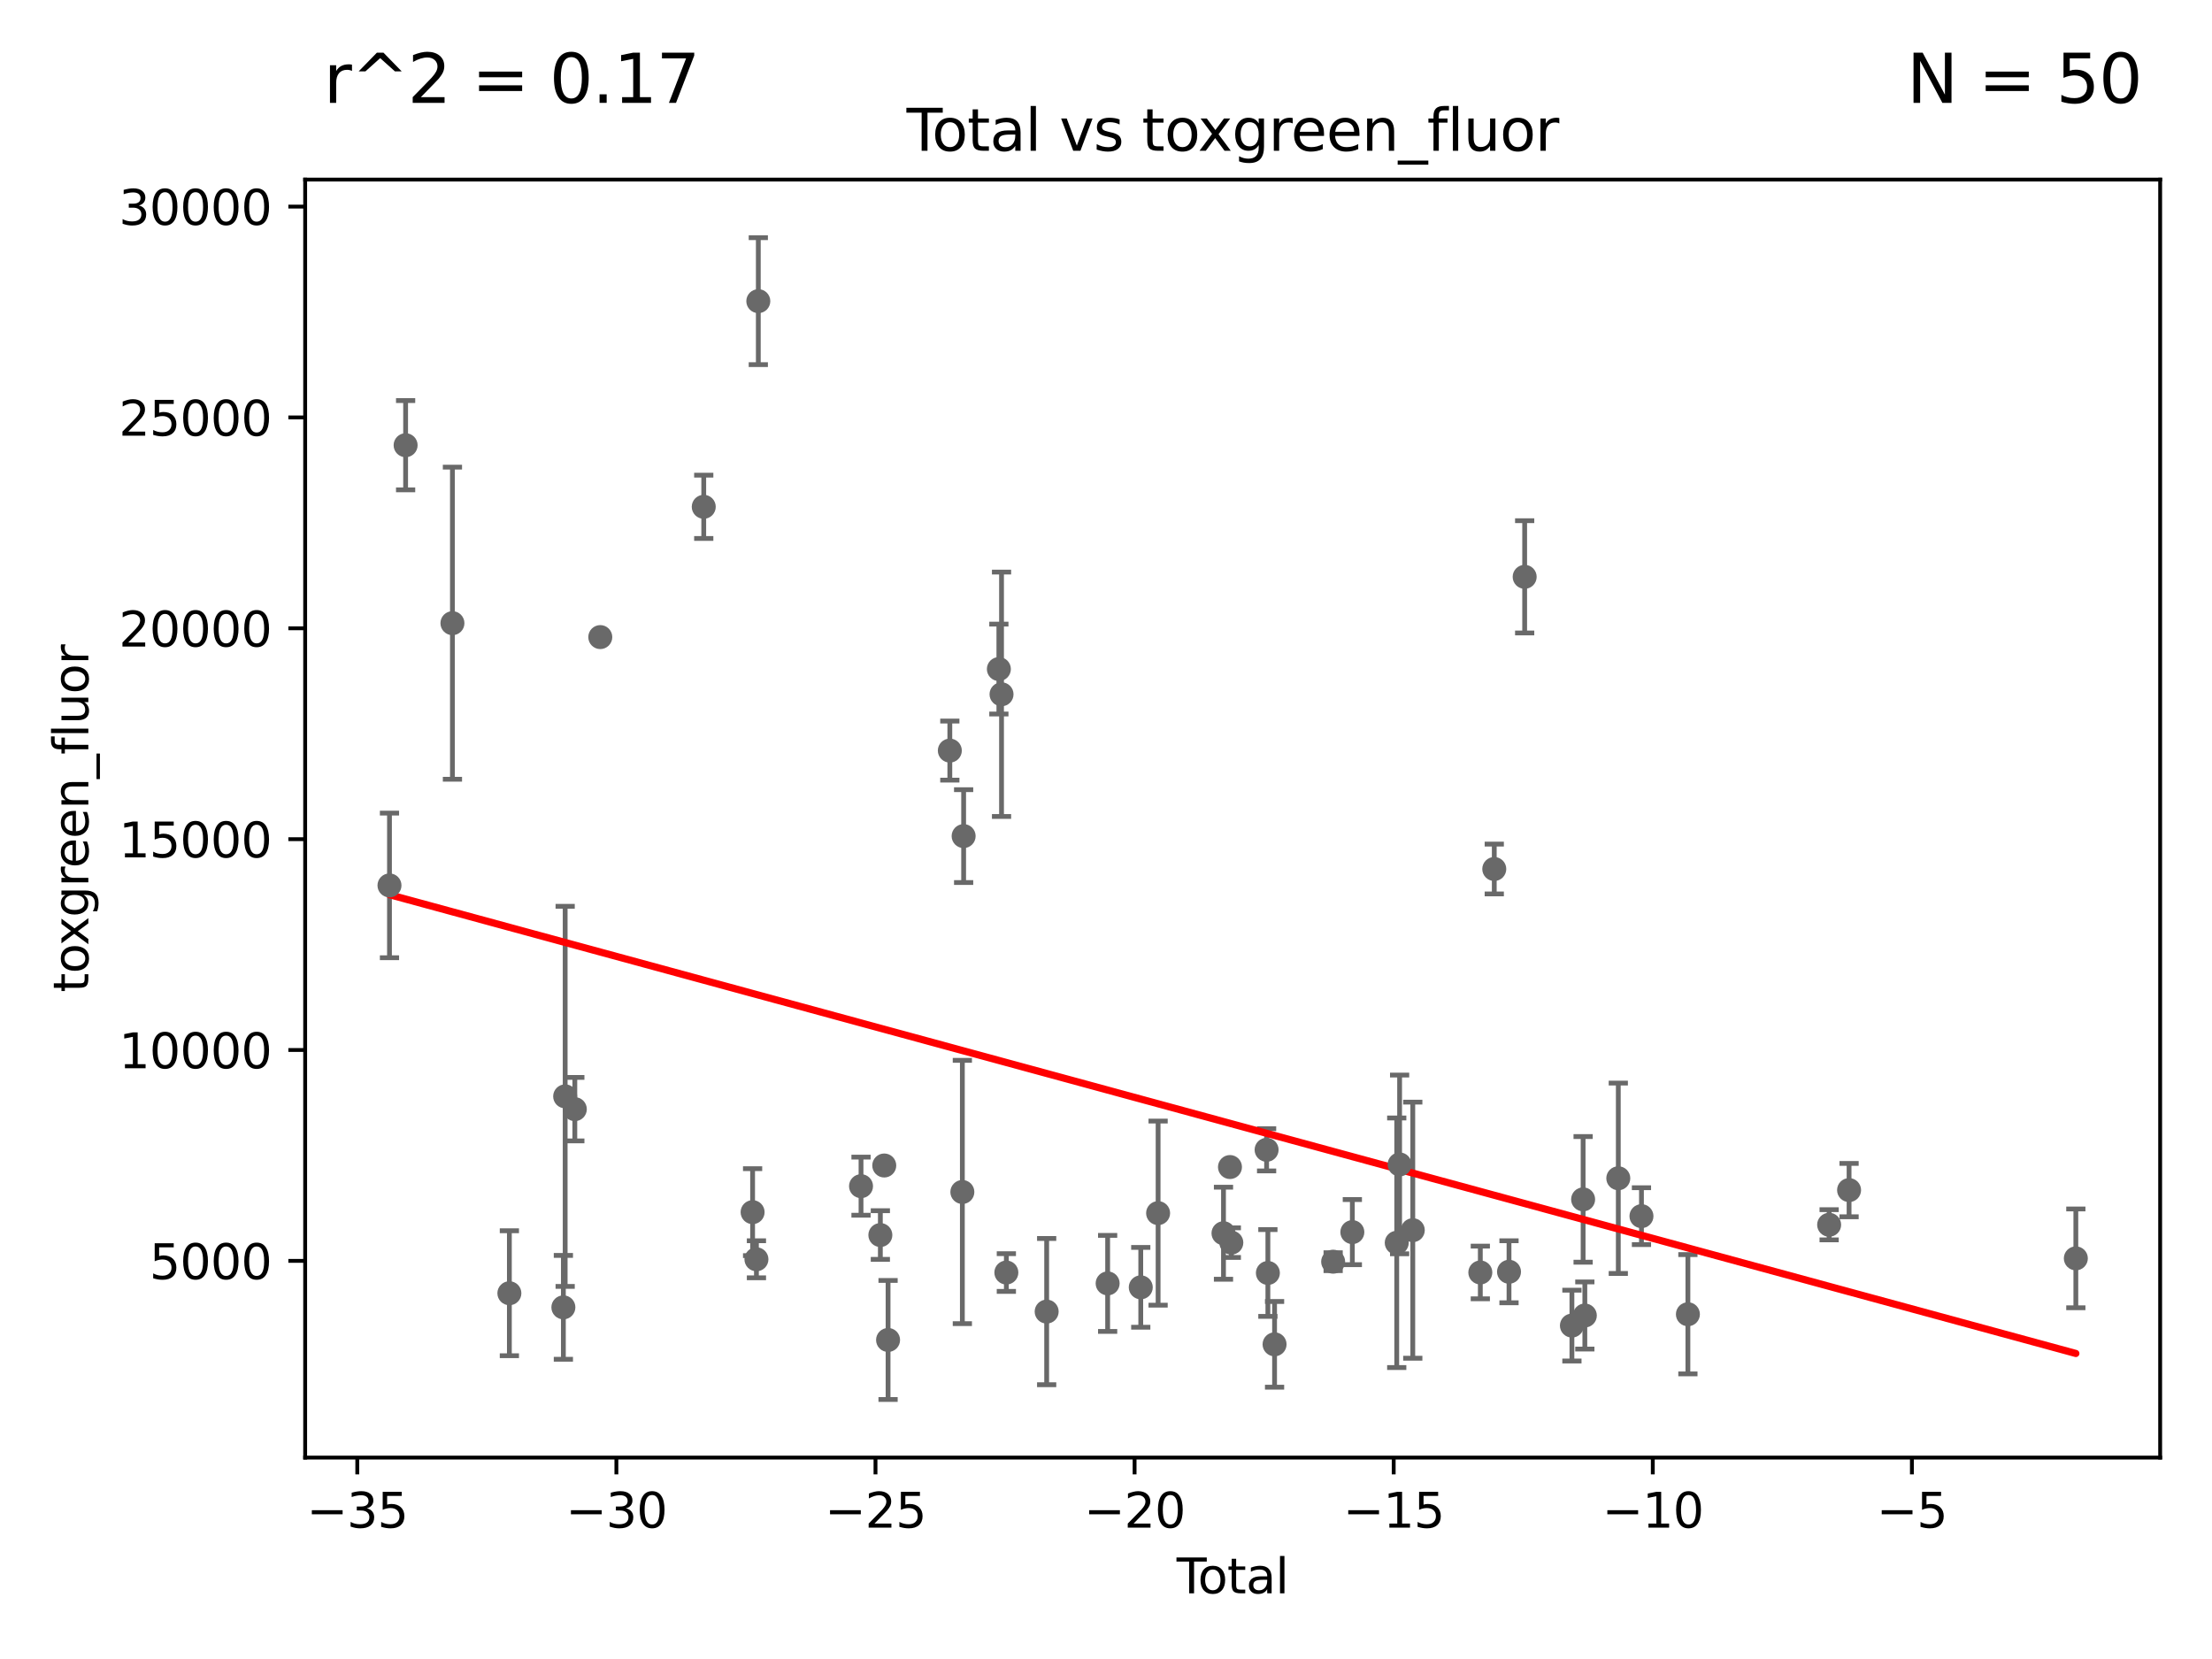 <?xml version="1.0" encoding="utf-8" standalone="no"?>
<!DOCTYPE svg PUBLIC "-//W3C//DTD SVG 1.1//EN"
  "http://www.w3.org/Graphics/SVG/1.1/DTD/svg11.dtd">
<svg xmlns:xlink="http://www.w3.org/1999/xlink" width="460.8pt" height="345.6pt" viewBox="0 0 460.8 345.6" xmlns="http://www.w3.org/2000/svg" version="1.1">
 <defs>
  <style type="text/css">*{stroke-linejoin: round; stroke-linecap: butt}</style>
 </defs>
 <g id="figure_1">
  <g id="patch_1">
   <path d="M 0 345.6 
L 460.8 345.6 
L 460.8 0 
L 0 0 
z
" style="fill: #ffffff"/>
  </g>
  <g id="axes_1">
   <g id="patch_2">
    <path d="M 63.571 303.64 
L 450 303.64 
L 450 37.411 
L 63.571 37.411 
z
" style="fill: #ffffff"/>
   </g>
   <g id="PathCollection_1">
    <defs>
     <path id="m30fbc04d9c" d="M 0 1.118 
C 0.297 1.118 0.581 1 0.791 0.791 
C 1 0.581 1.118 0.297 1.118 0 
C 1.118 -0.297 1 -0.581 0.791 -0.791 
C 0.581 -1 0.297 -1.118 0 -1.118 
C -0.297 -1.118 -0.581 -1 -0.791 -0.791 
C -1 -0.581 -1.118 -0.297 -1.118 0 
C -1.118 0.297 -1 0.581 -0.791 0.791 
C -0.581 1 -0.297 1.118 0 1.118 
z
" style="stroke: #696969"/>
    </defs>
    <g clip-path="url(#p5c0a49ea54)">
     <use xlink:href="#m30fbc04d9c" x="327.459" y="276.143" style="fill: #696969; stroke: #696969"/>
     <use xlink:href="#m30fbc04d9c" x="230.742" y="267.355" style="fill: #696969; stroke: #696969"/>
     <use xlink:href="#m30fbc04d9c" x="317.616" y="120.165" style="fill: #696969; stroke: #696969"/>
     <use xlink:href="#m30fbc04d9c" x="290.966" y="258.89" style="fill: #696969; stroke: #696969"/>
     <use xlink:href="#m30fbc04d9c" x="156.781" y="252.514" style="fill: #696969; stroke: #696969"/>
     <use xlink:href="#m30fbc04d9c" x="157.579" y="262.332" style="fill: #696969; stroke: #696969"/>
     <use xlink:href="#m30fbc04d9c" x="157.97" y="62.736" style="fill: #696969; stroke: #696969"/>
     <use xlink:href="#m30fbc04d9c" x="218.039" y="273.229" style="fill: #696969; stroke: #696969"/>
     <use xlink:href="#m30fbc04d9c" x="179.367" y="247.101" style="fill: #696969; stroke: #696969"/>
     <use xlink:href="#m30fbc04d9c" x="183.394" y="257.282" style="fill: #696969; stroke: #696969"/>
     <use xlink:href="#m30fbc04d9c" x="184.206" y="242.794" style="fill: #696969; stroke: #696969"/>
     <use xlink:href="#m30fbc04d9c" x="146.603" y="105.576" style="fill: #696969; stroke: #696969"/>
     <use xlink:href="#m30fbc04d9c" x="314.354" y="264.932" style="fill: #696969; stroke: #696969"/>
     <use xlink:href="#m30fbc04d9c" x="311.284" y="181.028" style="fill: #696969; stroke: #696969"/>
     <use xlink:href="#m30fbc04d9c" x="308.378" y="265.077" style="fill: #696969; stroke: #696969"/>
     <use xlink:href="#m30fbc04d9c" x="291.565" y="242.573" style="fill: #696969; stroke: #696969"/>
     <use xlink:href="#m30fbc04d9c" x="209.642" y="265.092" style="fill: #696969; stroke: #696969"/>
     <use xlink:href="#m30fbc04d9c" x="208.637" y="144.633" style="fill: #696969; stroke: #696969"/>
     <use xlink:href="#m30fbc04d9c" x="294.308" y="256.269" style="fill: #696969; stroke: #696969"/>
     <use xlink:href="#m30fbc04d9c" x="197.866" y="156.362" style="fill: #696969; stroke: #696969"/>
     <use xlink:href="#m30fbc04d9c" x="385.196" y="247.918" style="fill: #696969; stroke: #696969"/>
     <use xlink:href="#m30fbc04d9c" x="200.476" y="248.313" style="fill: #696969; stroke: #696969"/>
     <use xlink:href="#m30fbc04d9c" x="381.043" y="255.141" style="fill: #696969; stroke: #696969"/>
     <use xlink:href="#m30fbc04d9c" x="185.001" y="279.141" style="fill: #696969; stroke: #696969"/>
     <use xlink:href="#m30fbc04d9c" x="200.742" y="174.173" style="fill: #696969; stroke: #696969"/>
     <use xlink:href="#m30fbc04d9c" x="351.621" y="273.781" style="fill: #696969; stroke: #696969"/>
     <use xlink:href="#m30fbc04d9c" x="256.225" y="243.116" style="fill: #696969; stroke: #696969"/>
     <use xlink:href="#m30fbc04d9c" x="265.516" y="280.048" style="fill: #696969; stroke: #696969"/>
     <use xlink:href="#m30fbc04d9c" x="329.793" y="249.85" style="fill: #696969; stroke: #696969"/>
     <use xlink:href="#m30fbc04d9c" x="264.124" y="265.183" style="fill: #696969; stroke: #696969"/>
     <use xlink:href="#m30fbc04d9c" x="263.856" y="239.525" style="fill: #696969; stroke: #696969"/>
     <use xlink:href="#m30fbc04d9c" x="432.435" y="262.14" style="fill: #696969; stroke: #696969"/>
     <use xlink:href="#m30fbc04d9c" x="330.15" y="274.045" style="fill: #696969; stroke: #696969"/>
     <use xlink:href="#m30fbc04d9c" x="337.121" y="245.455" style="fill: #696969; stroke: #696969"/>
     <use xlink:href="#m30fbc04d9c" x="256.508" y="258.864" style="fill: #696969; stroke: #696969"/>
     <use xlink:href="#m30fbc04d9c" x="81.136" y="184.448" style="fill: #696969; stroke: #696969"/>
     <use xlink:href="#m30fbc04d9c" x="84.497" y="92.748" style="fill: #696969; stroke: #696969"/>
     <use xlink:href="#m30fbc04d9c" x="237.642" y="268.174" style="fill: #696969; stroke: #696969"/>
     <use xlink:href="#m30fbc04d9c" x="208.083" y="139.378" style="fill: #696969; stroke: #696969"/>
     <use xlink:href="#m30fbc04d9c" x="254.876" y="256.903" style="fill: #696969; stroke: #696969"/>
     <use xlink:href="#m30fbc04d9c" x="106.113" y="269.404" style="fill: #696969; stroke: #696969"/>
     <use xlink:href="#m30fbc04d9c" x="277.72" y="262.832" style="fill: #696969; stroke: #696969"/>
     <use xlink:href="#m30fbc04d9c" x="117.362" y="272.344" style="fill: #696969; stroke: #696969"/>
     <use xlink:href="#m30fbc04d9c" x="117.734" y="228.391" style="fill: #696969; stroke: #696969"/>
     <use xlink:href="#m30fbc04d9c" x="119.746" y="231.057" style="fill: #696969; stroke: #696969"/>
     <use xlink:href="#m30fbc04d9c" x="125.05" y="132.718" style="fill: #696969; stroke: #696969"/>
     <use xlink:href="#m30fbc04d9c" x="241.255" y="252.716" style="fill: #696969; stroke: #696969"/>
     <use xlink:href="#m30fbc04d9c" x="281.718" y="256.672" style="fill: #696969; stroke: #696969"/>
     <use xlink:href="#m30fbc04d9c" x="341.946" y="253.346" style="fill: #696969; stroke: #696969"/>
     <use xlink:href="#m30fbc04d9c" x="94.25" y="129.82" style="fill: #696969; stroke: #696969"/>
    </g>
   </g>
   <g id="matplotlib.axis_1">
    <g id="xtick_1">
     <g id="line2d_1">
      <defs>
       <path id="m8e94e02362" d="M 0 0 
L 0 3.5 
" style="stroke: #000000; stroke-width: 0.8"/>
      </defs>
      <g>
       <use xlink:href="#m8e94e02362" x="74.428" y="303.64" style="stroke: #000000; stroke-width: 0.8"/>
      </g>
     </g>
     <g id="text_1">
      <!-- −35 -->
      <g transform="translate(63.876 318.238)scale(0.1 -0.1)">
       <defs>
        <path id="DejaVuSans-2212" d="M 678 2272 
L 4684 2272 
L 4684 1741 
L 678 1741 
L 678 2272 
z
" transform="scale(0.016)"/>
        <path id="DejaVuSans-33" d="M 2597 2516 
Q 3050 2419 3304 2112 
Q 3559 1806 3559 1356 
Q 3559 666 3084 287 
Q 2609 -91 1734 -91 
Q 1441 -91 1130 -33 
Q 819 25 488 141 
L 488 750 
Q 750 597 1062 519 
Q 1375 441 1716 441 
Q 2309 441 2620 675 
Q 2931 909 2931 1356 
Q 2931 1769 2642 2001 
Q 2353 2234 1838 2234 
L 1294 2234 
L 1294 2753 
L 1863 2753 
Q 2328 2753 2575 2939 
Q 2822 3125 2822 3475 
Q 2822 3834 2567 4026 
Q 2313 4219 1838 4219 
Q 1578 4219 1281 4162 
Q 984 4106 628 3988 
L 628 4550 
Q 988 4650 1302 4700 
Q 1616 4750 1894 4750 
Q 2613 4750 3031 4423 
Q 3450 4097 3450 3541 
Q 3450 3153 3228 2886 
Q 3006 2619 2597 2516 
z
" transform="scale(0.016)"/>
        <path id="DejaVuSans-35" d="M 691 4666 
L 3169 4666 
L 3169 4134 
L 1269 4134 
L 1269 2991 
Q 1406 3038 1543 3061 
Q 1681 3084 1819 3084 
Q 2600 3084 3056 2656 
Q 3513 2228 3513 1497 
Q 3513 744 3044 326 
Q 2575 -91 1722 -91 
Q 1428 -91 1123 -41 
Q 819 9 494 109 
L 494 744 
Q 775 591 1075 516 
Q 1375 441 1709 441 
Q 2250 441 2565 725 
Q 2881 1009 2881 1497 
Q 2881 1984 2565 2268 
Q 2250 2553 1709 2553 
Q 1456 2553 1204 2497 
Q 953 2441 691 2322 
L 691 4666 
z
" transform="scale(0.016)"/>
       </defs>
       <use xlink:href="#DejaVuSans-2212"/>
       <use xlink:href="#DejaVuSans-33" x="83.789"/>
       <use xlink:href="#DejaVuSans-35" x="147.412"/>
      </g>
     </g>
    </g>
    <g id="xtick_2">
     <g id="line2d_2">
      <g>
       <use xlink:href="#m8e94e02362" x="128.404" y="303.64" style="stroke: #000000; stroke-width: 0.8"/>
      </g>
     </g>
     <g id="text_2">
      <!-- −30 -->
      <g transform="translate(117.852 318.238)scale(0.1 -0.1)">
       <defs>
        <path id="DejaVuSans-30" d="M 2034 4250 
Q 1547 4250 1301 3770 
Q 1056 3291 1056 2328 
Q 1056 1369 1301 889 
Q 1547 409 2034 409 
Q 2525 409 2770 889 
Q 3016 1369 3016 2328 
Q 3016 3291 2770 3770 
Q 2525 4250 2034 4250 
z
M 2034 4750 
Q 2819 4750 3233 4129 
Q 3647 3509 3647 2328 
Q 3647 1150 3233 529 
Q 2819 -91 2034 -91 
Q 1250 -91 836 529 
Q 422 1150 422 2328 
Q 422 3509 836 4129 
Q 1250 4750 2034 4750 
z
" transform="scale(0.016)"/>
       </defs>
       <use xlink:href="#DejaVuSans-2212"/>
       <use xlink:href="#DejaVuSans-33" x="83.789"/>
       <use xlink:href="#DejaVuSans-30" x="147.412"/>
      </g>
     </g>
    </g>
    <g id="xtick_3">
     <g id="line2d_3">
      <g>
       <use xlink:href="#m8e94e02362" x="182.38" y="303.64" style="stroke: #000000; stroke-width: 0.8"/>
      </g>
     </g>
     <g id="text_3">
      <!-- −25 -->
      <g transform="translate(171.827 318.238)scale(0.1 -0.1)">
       <defs>
        <path id="DejaVuSans-32" d="M 1228 531 
L 3431 531 
L 3431 0 
L 469 0 
L 469 531 
Q 828 903 1448 1529 
Q 2069 2156 2228 2338 
Q 2531 2678 2651 2914 
Q 2772 3150 2772 3378 
Q 2772 3750 2511 3984 
Q 2250 4219 1831 4219 
Q 1534 4219 1204 4116 
Q 875 4013 500 3803 
L 500 4441 
Q 881 4594 1212 4672 
Q 1544 4750 1819 4750 
Q 2544 4750 2975 4387 
Q 3406 4025 3406 3419 
Q 3406 3131 3298 2873 
Q 3191 2616 2906 2266 
Q 2828 2175 2409 1742 
Q 1991 1309 1228 531 
z
" transform="scale(0.016)"/>
       </defs>
       <use xlink:href="#DejaVuSans-2212"/>
       <use xlink:href="#DejaVuSans-32" x="83.789"/>
       <use xlink:href="#DejaVuSans-35" x="147.412"/>
      </g>
     </g>
    </g>
    <g id="xtick_4">
     <g id="line2d_4">
      <g>
       <use xlink:href="#m8e94e02362" x="236.355" y="303.64" style="stroke: #000000; stroke-width: 0.8"/>
      </g>
     </g>
     <g id="text_4">
      <!-- −20 -->
      <g transform="translate(225.803 318.238)scale(0.1 -0.1)">
       <use xlink:href="#DejaVuSans-2212"/>
       <use xlink:href="#DejaVuSans-32" x="83.789"/>
       <use xlink:href="#DejaVuSans-30" x="147.412"/>
      </g>
     </g>
    </g>
    <g id="xtick_5">
     <g id="line2d_5">
      <g>
       <use xlink:href="#m8e94e02362" x="290.331" y="303.64" style="stroke: #000000; stroke-width: 0.8"/>
      </g>
     </g>
     <g id="text_5">
      <!-- −15 -->
      <g transform="translate(279.779 318.238)scale(0.1 -0.1)">
       <defs>
        <path id="DejaVuSans-31" d="M 794 531 
L 1825 531 
L 1825 4091 
L 703 3866 
L 703 4441 
L 1819 4666 
L 2450 4666 
L 2450 531 
L 3481 531 
L 3481 0 
L 794 0 
L 794 531 
z
" transform="scale(0.016)"/>
       </defs>
       <use xlink:href="#DejaVuSans-2212"/>
       <use xlink:href="#DejaVuSans-31" x="83.789"/>
       <use xlink:href="#DejaVuSans-35" x="147.412"/>
      </g>
     </g>
    </g>
    <g id="xtick_6">
     <g id="line2d_6">
      <g>
       <use xlink:href="#m8e94e02362" x="344.307" y="303.64" style="stroke: #000000; stroke-width: 0.8"/>
      </g>
     </g>
     <g id="text_6">
      <!-- −10 -->
      <g transform="translate(333.755 318.238)scale(0.1 -0.1)">
       <use xlink:href="#DejaVuSans-2212"/>
       <use xlink:href="#DejaVuSans-31" x="83.789"/>
       <use xlink:href="#DejaVuSans-30" x="147.412"/>
      </g>
     </g>
    </g>
    <g id="xtick_7">
     <g id="line2d_7">
      <g>
       <use xlink:href="#m8e94e02362" x="398.283" y="303.64" style="stroke: #000000; stroke-width: 0.8"/>
      </g>
     </g>
     <g id="text_7">
      <!-- −5 -->
      <g transform="translate(390.912 318.238)scale(0.1 -0.1)">
       <use xlink:href="#DejaVuSans-2212"/>
       <use xlink:href="#DejaVuSans-35" x="83.789"/>
      </g>
     </g>
    </g>
    <g id="text_8">
     <!-- Total -->
     <g transform="translate(245.109 331.917)scale(0.1 -0.1)">
      <defs>
       <path id="DejaVuSans-54" d="M -19 4666 
L 3928 4666 
L 3928 4134 
L 2272 4134 
L 2272 0 
L 1638 0 
L 1638 4134 
L -19 4134 
L -19 4666 
z
" transform="scale(0.016)"/>
       <path id="DejaVuSans-6f" d="M 1959 3097 
Q 1497 3097 1228 2736 
Q 959 2375 959 1747 
Q 959 1119 1226 758 
Q 1494 397 1959 397 
Q 2419 397 2687 759 
Q 2956 1122 2956 1747 
Q 2956 2369 2687 2733 
Q 2419 3097 1959 3097 
z
M 1959 3584 
Q 2709 3584 3137 3096 
Q 3566 2609 3566 1747 
Q 3566 888 3137 398 
Q 2709 -91 1959 -91 
Q 1206 -91 779 398 
Q 353 888 353 1747 
Q 353 2609 779 3096 
Q 1206 3584 1959 3584 
z
" transform="scale(0.016)"/>
       <path id="DejaVuSans-74" d="M 1172 4494 
L 1172 3500 
L 2356 3500 
L 2356 3053 
L 1172 3053 
L 1172 1153 
Q 1172 725 1289 603 
Q 1406 481 1766 481 
L 2356 481 
L 2356 0 
L 1766 0 
Q 1100 0 847 248 
Q 594 497 594 1153 
L 594 3053 
L 172 3053 
L 172 3500 
L 594 3500 
L 594 4494 
L 1172 4494 
z
" transform="scale(0.016)"/>
       <path id="DejaVuSans-61" d="M 2194 1759 
Q 1497 1759 1228 1600 
Q 959 1441 959 1056 
Q 959 750 1161 570 
Q 1363 391 1709 391 
Q 2188 391 2477 730 
Q 2766 1069 2766 1631 
L 2766 1759 
L 2194 1759 
z
M 3341 1997 
L 3341 0 
L 2766 0 
L 2766 531 
Q 2569 213 2275 61 
Q 1981 -91 1556 -91 
Q 1019 -91 701 211 
Q 384 513 384 1019 
Q 384 1609 779 1909 
Q 1175 2209 1959 2209 
L 2766 2209 
L 2766 2266 
Q 2766 2663 2505 2880 
Q 2244 3097 1772 3097 
Q 1472 3097 1187 3025 
Q 903 2953 641 2809 
L 641 3341 
Q 956 3463 1253 3523 
Q 1550 3584 1831 3584 
Q 2591 3584 2966 3190 
Q 3341 2797 3341 1997 
z
" transform="scale(0.016)"/>
       <path id="DejaVuSans-6c" d="M 603 4863 
L 1178 4863 
L 1178 0 
L 603 0 
L 603 4863 
z
" transform="scale(0.016)"/>
      </defs>
      <use xlink:href="#DejaVuSans-54"/>
      <use xlink:href="#DejaVuSans-6f" x="44.084"/>
      <use xlink:href="#DejaVuSans-74" x="105.266"/>
      <use xlink:href="#DejaVuSans-61" x="144.475"/>
      <use xlink:href="#DejaVuSans-6c" x="205.754"/>
     </g>
    </g>
   </g>
   <g id="matplotlib.axis_2">
    <g id="ytick_1">
     <g id="line2d_8">
      <defs>
       <path id="m8de7752cdc" d="M 0 0 
L -3.5 0 
" style="stroke: #000000; stroke-width: 0.8"/>
      </defs>
      <g>
       <use xlink:href="#m8de7752cdc" x="63.571" y="262.661" style="stroke: #000000; stroke-width: 0.8"/>
      </g>
     </g>
     <g id="text_9">
      <!-- 5000 -->
      <g transform="translate(31.121 266.46)scale(0.1 -0.1)">
       <use xlink:href="#DejaVuSans-35"/>
       <use xlink:href="#DejaVuSans-30" x="63.623"/>
       <use xlink:href="#DejaVuSans-30" x="127.246"/>
       <use xlink:href="#DejaVuSans-30" x="190.869"/>
      </g>
     </g>
    </g>
    <g id="ytick_2">
     <g id="line2d_9">
      <g>
       <use xlink:href="#m8de7752cdc" x="63.571" y="218.736" style="stroke: #000000; stroke-width: 0.8"/>
      </g>
     </g>
     <g id="text_10">
      <!-- 10000 -->
      <g transform="translate(24.759 222.535)scale(0.1 -0.1)">
       <use xlink:href="#DejaVuSans-31"/>
       <use xlink:href="#DejaVuSans-30" x="63.623"/>
       <use xlink:href="#DejaVuSans-30" x="127.246"/>
       <use xlink:href="#DejaVuSans-30" x="190.869"/>
       <use xlink:href="#DejaVuSans-30" x="254.492"/>
      </g>
     </g>
    </g>
    <g id="ytick_3">
     <g id="line2d_10">
      <g>
       <use xlink:href="#m8de7752cdc" x="63.571" y="174.811" style="stroke: #000000; stroke-width: 0.8"/>
      </g>
     </g>
     <g id="text_11">
      <!-- 15000 -->
      <g transform="translate(24.759 178.61)scale(0.1 -0.1)">
       <use xlink:href="#DejaVuSans-31"/>
       <use xlink:href="#DejaVuSans-35" x="63.623"/>
       <use xlink:href="#DejaVuSans-30" x="127.246"/>
       <use xlink:href="#DejaVuSans-30" x="190.869"/>
       <use xlink:href="#DejaVuSans-30" x="254.492"/>
      </g>
     </g>
    </g>
    <g id="ytick_4">
     <g id="line2d_11">
      <g>
       <use xlink:href="#m8de7752cdc" x="63.571" y="130.886" style="stroke: #000000; stroke-width: 0.8"/>
      </g>
     </g>
     <g id="text_12">
      <!-- 20000 -->
      <g transform="translate(24.759 134.685)scale(0.1 -0.1)">
       <use xlink:href="#DejaVuSans-32"/>
       <use xlink:href="#DejaVuSans-30" x="63.623"/>
       <use xlink:href="#DejaVuSans-30" x="127.246"/>
       <use xlink:href="#DejaVuSans-30" x="190.869"/>
       <use xlink:href="#DejaVuSans-30" x="254.492"/>
      </g>
     </g>
    </g>
    <g id="ytick_5">
     <g id="line2d_12">
      <g>
       <use xlink:href="#m8de7752cdc" x="63.571" y="86.961" style="stroke: #000000; stroke-width: 0.8"/>
      </g>
     </g>
     <g id="text_13">
      <!-- 25000 -->
      <g transform="translate(24.759 90.76)scale(0.1 -0.1)">
       <use xlink:href="#DejaVuSans-32"/>
       <use xlink:href="#DejaVuSans-35" x="63.623"/>
       <use xlink:href="#DejaVuSans-30" x="127.246"/>
       <use xlink:href="#DejaVuSans-30" x="190.869"/>
       <use xlink:href="#DejaVuSans-30" x="254.492"/>
      </g>
     </g>
    </g>
    <g id="ytick_6">
     <g id="line2d_13">
      <g>
       <use xlink:href="#m8de7752cdc" x="63.571" y="43.036" style="stroke: #000000; stroke-width: 0.8"/>
      </g>
     </g>
     <g id="text_14">
      <!-- 30000 -->
      <g transform="translate(24.759 46.835)scale(0.1 -0.1)">
       <use xlink:href="#DejaVuSans-33"/>
       <use xlink:href="#DejaVuSans-30" x="63.623"/>
       <use xlink:href="#DejaVuSans-30" x="127.246"/>
       <use xlink:href="#DejaVuSans-30" x="190.869"/>
       <use xlink:href="#DejaVuSans-30" x="254.492"/>
      </g>
     </g>
    </g>
    <g id="text_15">
     <!-- toxgreen_fluor -->
     <g transform="translate(18.401 206.72)rotate(-90)scale(0.1 -0.1)">
      <defs>
       <path id="DejaVuSans-78" d="M 3513 3500 
L 2247 1797 
L 3578 0 
L 2900 0 
L 1881 1375 
L 863 0 
L 184 0 
L 1544 1831 
L 300 3500 
L 978 3500 
L 1906 2253 
L 2834 3500 
L 3513 3500 
z
" transform="scale(0.016)"/>
       <path id="DejaVuSans-67" d="M 2906 1791 
Q 2906 2416 2648 2759 
Q 2391 3103 1925 3103 
Q 1463 3103 1205 2759 
Q 947 2416 947 1791 
Q 947 1169 1205 825 
Q 1463 481 1925 481 
Q 2391 481 2648 825 
Q 2906 1169 2906 1791 
z
M 3481 434 
Q 3481 -459 3084 -895 
Q 2688 -1331 1869 -1331 
Q 1566 -1331 1297 -1286 
Q 1028 -1241 775 -1147 
L 775 -588 
Q 1028 -725 1275 -790 
Q 1522 -856 1778 -856 
Q 2344 -856 2625 -561 
Q 2906 -266 2906 331 
L 2906 616 
Q 2728 306 2450 153 
Q 2172 0 1784 0 
Q 1141 0 747 490 
Q 353 981 353 1791 
Q 353 2603 747 3093 
Q 1141 3584 1784 3584 
Q 2172 3584 2450 3431 
Q 2728 3278 2906 2969 
L 2906 3500 
L 3481 3500 
L 3481 434 
z
" transform="scale(0.016)"/>
       <path id="DejaVuSans-72" d="M 2631 2963 
Q 2534 3019 2420 3045 
Q 2306 3072 2169 3072 
Q 1681 3072 1420 2755 
Q 1159 2438 1159 1844 
L 1159 0 
L 581 0 
L 581 3500 
L 1159 3500 
L 1159 2956 
Q 1341 3275 1631 3429 
Q 1922 3584 2338 3584 
Q 2397 3584 2469 3576 
Q 2541 3569 2628 3553 
L 2631 2963 
z
" transform="scale(0.016)"/>
       <path id="DejaVuSans-65" d="M 3597 1894 
L 3597 1613 
L 953 1613 
Q 991 1019 1311 708 
Q 1631 397 2203 397 
Q 2534 397 2845 478 
Q 3156 559 3463 722 
L 3463 178 
Q 3153 47 2828 -22 
Q 2503 -91 2169 -91 
Q 1331 -91 842 396 
Q 353 884 353 1716 
Q 353 2575 817 3079 
Q 1281 3584 2069 3584 
Q 2775 3584 3186 3129 
Q 3597 2675 3597 1894 
z
M 3022 2063 
Q 3016 2534 2758 2815 
Q 2500 3097 2075 3097 
Q 1594 3097 1305 2825 
Q 1016 2553 972 2059 
L 3022 2063 
z
" transform="scale(0.016)"/>
       <path id="DejaVuSans-6e" d="M 3513 2113 
L 3513 0 
L 2938 0 
L 2938 2094 
Q 2938 2591 2744 2837 
Q 2550 3084 2163 3084 
Q 1697 3084 1428 2787 
Q 1159 2491 1159 1978 
L 1159 0 
L 581 0 
L 581 3500 
L 1159 3500 
L 1159 2956 
Q 1366 3272 1645 3428 
Q 1925 3584 2291 3584 
Q 2894 3584 3203 3211 
Q 3513 2838 3513 2113 
z
" transform="scale(0.016)"/>
       <path id="DejaVuSans-5f" d="M 3263 -1063 
L 3263 -1509 
L -63 -1509 
L -63 -1063 
L 3263 -1063 
z
" transform="scale(0.016)"/>
       <path id="DejaVuSans-66" d="M 2375 4863 
L 2375 4384 
L 1825 4384 
Q 1516 4384 1395 4259 
Q 1275 4134 1275 3809 
L 1275 3500 
L 2222 3500 
L 2222 3053 
L 1275 3053 
L 1275 0 
L 697 0 
L 697 3053 
L 147 3053 
L 147 3500 
L 697 3500 
L 697 3744 
Q 697 4328 969 4595 
Q 1241 4863 1831 4863 
L 2375 4863 
z
" transform="scale(0.016)"/>
       <path id="DejaVuSans-75" d="M 544 1381 
L 544 3500 
L 1119 3500 
L 1119 1403 
Q 1119 906 1312 657 
Q 1506 409 1894 409 
Q 2359 409 2629 706 
Q 2900 1003 2900 1516 
L 2900 3500 
L 3475 3500 
L 3475 0 
L 2900 0 
L 2900 538 
Q 2691 219 2414 64 
Q 2138 -91 1772 -91 
Q 1169 -91 856 284 
Q 544 659 544 1381 
z
M 1991 3584 
L 1991 3584 
z
" transform="scale(0.016)"/>
      </defs>
      <use xlink:href="#DejaVuSans-74"/>
      <use xlink:href="#DejaVuSans-6f" x="39.209"/>
      <use xlink:href="#DejaVuSans-78" x="97.266"/>
      <use xlink:href="#DejaVuSans-67" x="156.445"/>
      <use xlink:href="#DejaVuSans-72" x="219.922"/>
      <use xlink:href="#DejaVuSans-65" x="258.785"/>
      <use xlink:href="#DejaVuSans-65" x="320.309"/>
      <use xlink:href="#DejaVuSans-6e" x="381.832"/>
      <use xlink:href="#DejaVuSans-5f" x="445.211"/>
      <use xlink:href="#DejaVuSans-66" x="495.211"/>
      <use xlink:href="#DejaVuSans-6c" x="530.416"/>
      <use xlink:href="#DejaVuSans-75" x="558.199"/>
      <use xlink:href="#DejaVuSans-6f" x="621.578"/>
      <use xlink:href="#DejaVuSans-72" x="682.76"/>
     </g>
    </g>
   </g>
   <g id="LineCollection_1">
    <path d="M 327.459 283.521 
L 327.459 268.765 
" clip-path="url(#p5c0a49ea54)" style="fill: none; stroke: #696969"/>
    <path d="M 230.742 277.355 
L 230.742 257.355 
" clip-path="url(#p5c0a49ea54)" style="fill: none; stroke: #696969"/>
    <path d="M 317.616 131.854 
L 317.616 108.475 
" clip-path="url(#p5c0a49ea54)" style="fill: none; stroke: #696969"/>
    <path d="M 290.966 284.887 
L 290.966 232.893 
" clip-path="url(#p5c0a49ea54)" style="fill: none; stroke: #696969"/>
    <path d="M 156.781 261.572 
L 156.781 243.456 
" clip-path="url(#p5c0a49ea54)" style="fill: none; stroke: #696969"/>
    <path d="M 157.579 266.188 
L 157.579 258.476 
" clip-path="url(#p5c0a49ea54)" style="fill: none; stroke: #696969"/>
    <path d="M 157.97 75.96 
L 157.97 49.513 
" clip-path="url(#p5c0a49ea54)" style="fill: none; stroke: #696969"/>
    <path d="M 218.039 288.46 
L 218.039 257.997 
" clip-path="url(#p5c0a49ea54)" style="fill: none; stroke: #696969"/>
    <path d="M 179.367 253.155 
L 179.367 241.048 
" clip-path="url(#p5c0a49ea54)" style="fill: none; stroke: #696969"/>
    <path d="M 183.394 262.351 
L 183.394 252.213 
" clip-path="url(#p5c0a49ea54)" style="fill: none; stroke: #696969"/>
    <path d="M 184.206 243.601 
L 184.206 241.987 
" clip-path="url(#p5c0a49ea54)" style="fill: none; stroke: #696969"/>
    <path d="M 146.603 112.168 
L 146.603 98.984 
" clip-path="url(#p5c0a49ea54)" style="fill: none; stroke: #696969"/>
    <path d="M 314.354 271.393 
L 314.354 258.471 
" clip-path="url(#p5c0a49ea54)" style="fill: none; stroke: #696969"/>
    <path d="M 311.284 186.215 
L 311.284 175.842 
" clip-path="url(#p5c0a49ea54)" style="fill: none; stroke: #696969"/>
    <path d="M 308.378 270.566 
L 308.378 259.589 
" clip-path="url(#p5c0a49ea54)" style="fill: none; stroke: #696969"/>
    <path d="M 291.565 261.186 
L 291.565 223.959 
" clip-path="url(#p5c0a49ea54)" style="fill: none; stroke: #696969"/>
    <path d="M 209.642 269.019 
L 209.642 261.165 
" clip-path="url(#p5c0a49ea54)" style="fill: none; stroke: #696969"/>
    <path d="M 208.637 170.088 
L 208.637 119.178 
" clip-path="url(#p5c0a49ea54)" style="fill: none; stroke: #696969"/>
    <path d="M 294.308 282.945 
L 294.308 229.593 
" clip-path="url(#p5c0a49ea54)" style="fill: none; stroke: #696969"/>
    <path d="M 197.866 162.516 
L 197.866 150.208 
" clip-path="url(#p5c0a49ea54)" style="fill: none; stroke: #696969"/>
    <path d="M 385.196 253.476 
L 385.196 242.359 
" clip-path="url(#p5c0a49ea54)" style="fill: none; stroke: #696969"/>
    <path d="M 200.476 275.736 
L 200.476 220.89 
" clip-path="url(#p5c0a49ea54)" style="fill: none; stroke: #696969"/>
    <path d="M 381.043 258.29 
L 381.043 251.992 
" clip-path="url(#p5c0a49ea54)" style="fill: none; stroke: #696969"/>
    <path d="M 185.001 291.539 
L 185.001 266.744 
" clip-path="url(#p5c0a49ea54)" style="fill: none; stroke: #696969"/>
    <path d="M 200.742 183.845 
L 200.742 164.502 
" clip-path="url(#p5c0a49ea54)" style="fill: none; stroke: #696969"/>
    <path d="M 351.621 286.208 
L 351.621 261.354 
" clip-path="url(#p5c0a49ea54)" style="fill: none; stroke: #696969"/>
    <path d="M 256.225 243.722 
L 256.225 242.51 
" clip-path="url(#p5c0a49ea54)" style="fill: none; stroke: #696969"/>
    <path d="M 265.516 288.975 
L 265.516 271.122 
" clip-path="url(#p5c0a49ea54)" style="fill: none; stroke: #696969"/>
    <path d="M 329.793 262.937 
L 329.793 236.763 
" clip-path="url(#p5c0a49ea54)" style="fill: none; stroke: #696969"/>
    <path d="M 264.124 274.222 
L 264.124 256.145 
" clip-path="url(#p5c0a49ea54)" style="fill: none; stroke: #696969"/>
    <path d="M 263.856 243.925 
L 263.856 235.126 
" clip-path="url(#p5c0a49ea54)" style="fill: none; stroke: #696969"/>
    <path d="M 432.435 272.427 
L 432.435 251.852 
" clip-path="url(#p5c0a49ea54)" style="fill: none; stroke: #696969"/>
    <path d="M 330.15 281.036 
L 330.15 267.053 
" clip-path="url(#p5c0a49ea54)" style="fill: none; stroke: #696969"/>
    <path d="M 337.121 265.284 
L 337.121 225.627 
" clip-path="url(#p5c0a49ea54)" style="fill: none; stroke: #696969"/>
    <path d="M 256.508 261.95 
L 256.508 255.778 
" clip-path="url(#p5c0a49ea54)" style="fill: none; stroke: #696969"/>
    <path d="M 81.136 199.514 
L 81.136 169.382 
" clip-path="url(#p5c0a49ea54)" style="fill: none; stroke: #696969"/>
    <path d="M 84.497 102.048 
L 84.497 83.448 
" clip-path="url(#p5c0a49ea54)" style="fill: none; stroke: #696969"/>
    <path d="M 237.642 276.486 
L 237.642 259.861 
" clip-path="url(#p5c0a49ea54)" style="fill: none; stroke: #696969"/>
    <path d="M 208.083 148.739 
L 208.083 130.017 
" clip-path="url(#p5c0a49ea54)" style="fill: none; stroke: #696969"/>
    <path d="M 254.876 266.488 
L 254.876 247.318 
" clip-path="url(#p5c0a49ea54)" style="fill: none; stroke: #696969"/>
    <path d="M 106.113 282.418 
L 106.113 256.39 
" clip-path="url(#p5c0a49ea54)" style="fill: none; stroke: #696969"/>
    <path d="M 277.72 264.698 
L 277.72 260.966 
" clip-path="url(#p5c0a49ea54)" style="fill: none; stroke: #696969"/>
    <path d="M 117.362 283.162 
L 117.362 261.526 
" clip-path="url(#p5c0a49ea54)" style="fill: none; stroke: #696969"/>
    <path d="M 117.734 267.985 
L 117.734 188.797 
" clip-path="url(#p5c0a49ea54)" style="fill: none; stroke: #696969"/>
    <path d="M 119.746 237.665 
L 119.746 224.449 
" clip-path="url(#p5c0a49ea54)" style="fill: none; stroke: #696969"/>
    <path d="M 125.05 133.318 
L 125.05 132.118 
" clip-path="url(#p5c0a49ea54)" style="fill: none; stroke: #696969"/>
    <path d="M 241.255 271.892 
L 241.255 233.541 
" clip-path="url(#p5c0a49ea54)" style="fill: none; stroke: #696969"/>
    <path d="M 281.718 263.456 
L 281.718 249.887 
" clip-path="url(#p5c0a49ea54)" style="fill: none; stroke: #696969"/>
    <path d="M 341.946 259.268 
L 341.946 247.423 
" clip-path="url(#p5c0a49ea54)" style="fill: none; stroke: #696969"/>
    <path d="M 94.25 162.327 
L 94.25 97.313 
" clip-path="url(#p5c0a49ea54)" style="fill: none; stroke: #696969"/>
   </g>
   <g id="line2d_14">
    <defs>
     <path id="m1cee4f419a" d="M 2 0 
L -2 -0 
" style="stroke: #696969"/>
    </defs>
    <g clip-path="url(#p5c0a49ea54)">
     <use xlink:href="#m1cee4f419a" x="327.459" y="283.521" style="fill: #696969; stroke: #696969"/>
     <use xlink:href="#m1cee4f419a" x="230.742" y="277.355" style="fill: #696969; stroke: #696969"/>
     <use xlink:href="#m1cee4f419a" x="317.616" y="131.854" style="fill: #696969; stroke: #696969"/>
     <use xlink:href="#m1cee4f419a" x="290.966" y="284.887" style="fill: #696969; stroke: #696969"/>
     <use xlink:href="#m1cee4f419a" x="156.781" y="261.572" style="fill: #696969; stroke: #696969"/>
     <use xlink:href="#m1cee4f419a" x="157.579" y="266.188" style="fill: #696969; stroke: #696969"/>
     <use xlink:href="#m1cee4f419a" x="157.97" y="75.96" style="fill: #696969; stroke: #696969"/>
     <use xlink:href="#m1cee4f419a" x="218.039" y="288.46" style="fill: #696969; stroke: #696969"/>
     <use xlink:href="#m1cee4f419a" x="179.367" y="253.155" style="fill: #696969; stroke: #696969"/>
     <use xlink:href="#m1cee4f419a" x="183.394" y="262.351" style="fill: #696969; stroke: #696969"/>
     <use xlink:href="#m1cee4f419a" x="184.206" y="243.601" style="fill: #696969; stroke: #696969"/>
     <use xlink:href="#m1cee4f419a" x="146.603" y="112.168" style="fill: #696969; stroke: #696969"/>
     <use xlink:href="#m1cee4f419a" x="314.354" y="271.393" style="fill: #696969; stroke: #696969"/>
     <use xlink:href="#m1cee4f419a" x="311.284" y="186.215" style="fill: #696969; stroke: #696969"/>
     <use xlink:href="#m1cee4f419a" x="308.378" y="270.566" style="fill: #696969; stroke: #696969"/>
     <use xlink:href="#m1cee4f419a" x="291.565" y="261.186" style="fill: #696969; stroke: #696969"/>
     <use xlink:href="#m1cee4f419a" x="209.642" y="269.019" style="fill: #696969; stroke: #696969"/>
     <use xlink:href="#m1cee4f419a" x="208.637" y="170.088" style="fill: #696969; stroke: #696969"/>
     <use xlink:href="#m1cee4f419a" x="294.308" y="282.945" style="fill: #696969; stroke: #696969"/>
     <use xlink:href="#m1cee4f419a" x="197.866" y="162.516" style="fill: #696969; stroke: #696969"/>
     <use xlink:href="#m1cee4f419a" x="385.196" y="253.476" style="fill: #696969; stroke: #696969"/>
     <use xlink:href="#m1cee4f419a" x="200.476" y="275.736" style="fill: #696969; stroke: #696969"/>
     <use xlink:href="#m1cee4f419a" x="381.043" y="258.29" style="fill: #696969; stroke: #696969"/>
     <use xlink:href="#m1cee4f419a" x="185.001" y="291.539" style="fill: #696969; stroke: #696969"/>
     <use xlink:href="#m1cee4f419a" x="200.742" y="183.845" style="fill: #696969; stroke: #696969"/>
     <use xlink:href="#m1cee4f419a" x="351.621" y="286.208" style="fill: #696969; stroke: #696969"/>
     <use xlink:href="#m1cee4f419a" x="256.225" y="243.722" style="fill: #696969; stroke: #696969"/>
     <use xlink:href="#m1cee4f419a" x="265.516" y="288.975" style="fill: #696969; stroke: #696969"/>
     <use xlink:href="#m1cee4f419a" x="329.793" y="262.937" style="fill: #696969; stroke: #696969"/>
     <use xlink:href="#m1cee4f419a" x="264.124" y="274.222" style="fill: #696969; stroke: #696969"/>
     <use xlink:href="#m1cee4f419a" x="263.856" y="243.925" style="fill: #696969; stroke: #696969"/>
     <use xlink:href="#m1cee4f419a" x="432.435" y="272.427" style="fill: #696969; stroke: #696969"/>
     <use xlink:href="#m1cee4f419a" x="330.15" y="281.036" style="fill: #696969; stroke: #696969"/>
     <use xlink:href="#m1cee4f419a" x="337.121" y="265.284" style="fill: #696969; stroke: #696969"/>
     <use xlink:href="#m1cee4f419a" x="256.508" y="261.95" style="fill: #696969; stroke: #696969"/>
     <use xlink:href="#m1cee4f419a" x="81.136" y="199.514" style="fill: #696969; stroke: #696969"/>
     <use xlink:href="#m1cee4f419a" x="84.497" y="102.048" style="fill: #696969; stroke: #696969"/>
     <use xlink:href="#m1cee4f419a" x="237.642" y="276.486" style="fill: #696969; stroke: #696969"/>
     <use xlink:href="#m1cee4f419a" x="208.083" y="148.739" style="fill: #696969; stroke: #696969"/>
     <use xlink:href="#m1cee4f419a" x="254.876" y="266.488" style="fill: #696969; stroke: #696969"/>
     <use xlink:href="#m1cee4f419a" x="106.113" y="282.418" style="fill: #696969; stroke: #696969"/>
     <use xlink:href="#m1cee4f419a" x="277.72" y="264.698" style="fill: #696969; stroke: #696969"/>
     <use xlink:href="#m1cee4f419a" x="117.362" y="283.162" style="fill: #696969; stroke: #696969"/>
     <use xlink:href="#m1cee4f419a" x="117.734" y="267.985" style="fill: #696969; stroke: #696969"/>
     <use xlink:href="#m1cee4f419a" x="119.746" y="237.665" style="fill: #696969; stroke: #696969"/>
     <use xlink:href="#m1cee4f419a" x="125.05" y="133.318" style="fill: #696969; stroke: #696969"/>
     <use xlink:href="#m1cee4f419a" x="241.255" y="271.892" style="fill: #696969; stroke: #696969"/>
     <use xlink:href="#m1cee4f419a" x="281.718" y="263.456" style="fill: #696969; stroke: #696969"/>
     <use xlink:href="#m1cee4f419a" x="341.946" y="259.268" style="fill: #696969; stroke: #696969"/>
     <use xlink:href="#m1cee4f419a" x="94.25" y="162.327" style="fill: #696969; stroke: #696969"/>
    </g>
   </g>
   <g id="line2d_15">
    <g clip-path="url(#p5c0a49ea54)">
     <use xlink:href="#m1cee4f419a" x="327.459" y="268.765" style="fill: #696969; stroke: #696969"/>
     <use xlink:href="#m1cee4f419a" x="230.742" y="257.355" style="fill: #696969; stroke: #696969"/>
     <use xlink:href="#m1cee4f419a" x="317.616" y="108.475" style="fill: #696969; stroke: #696969"/>
     <use xlink:href="#m1cee4f419a" x="290.966" y="232.893" style="fill: #696969; stroke: #696969"/>
     <use xlink:href="#m1cee4f419a" x="156.781" y="243.456" style="fill: #696969; stroke: #696969"/>
     <use xlink:href="#m1cee4f419a" x="157.579" y="258.476" style="fill: #696969; stroke: #696969"/>
     <use xlink:href="#m1cee4f419a" x="157.97" y="49.513" style="fill: #696969; stroke: #696969"/>
     <use xlink:href="#m1cee4f419a" x="218.039" y="257.997" style="fill: #696969; stroke: #696969"/>
     <use xlink:href="#m1cee4f419a" x="179.367" y="241.048" style="fill: #696969; stroke: #696969"/>
     <use xlink:href="#m1cee4f419a" x="183.394" y="252.213" style="fill: #696969; stroke: #696969"/>
     <use xlink:href="#m1cee4f419a" x="184.206" y="241.987" style="fill: #696969; stroke: #696969"/>
     <use xlink:href="#m1cee4f419a" x="146.603" y="98.984" style="fill: #696969; stroke: #696969"/>
     <use xlink:href="#m1cee4f419a" x="314.354" y="258.471" style="fill: #696969; stroke: #696969"/>
     <use xlink:href="#m1cee4f419a" x="311.284" y="175.842" style="fill: #696969; stroke: #696969"/>
     <use xlink:href="#m1cee4f419a" x="308.378" y="259.589" style="fill: #696969; stroke: #696969"/>
     <use xlink:href="#m1cee4f419a" x="291.565" y="223.959" style="fill: #696969; stroke: #696969"/>
     <use xlink:href="#m1cee4f419a" x="209.642" y="261.165" style="fill: #696969; stroke: #696969"/>
     <use xlink:href="#m1cee4f419a" x="208.637" y="119.178" style="fill: #696969; stroke: #696969"/>
     <use xlink:href="#m1cee4f419a" x="294.308" y="229.593" style="fill: #696969; stroke: #696969"/>
     <use xlink:href="#m1cee4f419a" x="197.866" y="150.208" style="fill: #696969; stroke: #696969"/>
     <use xlink:href="#m1cee4f419a" x="385.196" y="242.359" style="fill: #696969; stroke: #696969"/>
     <use xlink:href="#m1cee4f419a" x="200.476" y="220.89" style="fill: #696969; stroke: #696969"/>
     <use xlink:href="#m1cee4f419a" x="381.043" y="251.992" style="fill: #696969; stroke: #696969"/>
     <use xlink:href="#m1cee4f419a" x="185.001" y="266.744" style="fill: #696969; stroke: #696969"/>
     <use xlink:href="#m1cee4f419a" x="200.742" y="164.502" style="fill: #696969; stroke: #696969"/>
     <use xlink:href="#m1cee4f419a" x="351.621" y="261.354" style="fill: #696969; stroke: #696969"/>
     <use xlink:href="#m1cee4f419a" x="256.225" y="242.51" style="fill: #696969; stroke: #696969"/>
     <use xlink:href="#m1cee4f419a" x="265.516" y="271.122" style="fill: #696969; stroke: #696969"/>
     <use xlink:href="#m1cee4f419a" x="329.793" y="236.763" style="fill: #696969; stroke: #696969"/>
     <use xlink:href="#m1cee4f419a" x="264.124" y="256.145" style="fill: #696969; stroke: #696969"/>
     <use xlink:href="#m1cee4f419a" x="263.856" y="235.126" style="fill: #696969; stroke: #696969"/>
     <use xlink:href="#m1cee4f419a" x="432.435" y="251.852" style="fill: #696969; stroke: #696969"/>
     <use xlink:href="#m1cee4f419a" x="330.15" y="267.053" style="fill: #696969; stroke: #696969"/>
     <use xlink:href="#m1cee4f419a" x="337.121" y="225.627" style="fill: #696969; stroke: #696969"/>
     <use xlink:href="#m1cee4f419a" x="256.508" y="255.778" style="fill: #696969; stroke: #696969"/>
     <use xlink:href="#m1cee4f419a" x="81.136" y="169.382" style="fill: #696969; stroke: #696969"/>
     <use xlink:href="#m1cee4f419a" x="84.497" y="83.448" style="fill: #696969; stroke: #696969"/>
     <use xlink:href="#m1cee4f419a" x="237.642" y="259.861" style="fill: #696969; stroke: #696969"/>
     <use xlink:href="#m1cee4f419a" x="208.083" y="130.017" style="fill: #696969; stroke: #696969"/>
     <use xlink:href="#m1cee4f419a" x="254.876" y="247.318" style="fill: #696969; stroke: #696969"/>
     <use xlink:href="#m1cee4f419a" x="106.113" y="256.39" style="fill: #696969; stroke: #696969"/>
     <use xlink:href="#m1cee4f419a" x="277.72" y="260.966" style="fill: #696969; stroke: #696969"/>
     <use xlink:href="#m1cee4f419a" x="117.362" y="261.526" style="fill: #696969; stroke: #696969"/>
     <use xlink:href="#m1cee4f419a" x="117.734" y="188.797" style="fill: #696969; stroke: #696969"/>
     <use xlink:href="#m1cee4f419a" x="119.746" y="224.449" style="fill: #696969; stroke: #696969"/>
     <use xlink:href="#m1cee4f419a" x="125.05" y="132.118" style="fill: #696969; stroke: #696969"/>
     <use xlink:href="#m1cee4f419a" x="241.255" y="233.541" style="fill: #696969; stroke: #696969"/>
     <use xlink:href="#m1cee4f419a" x="281.718" y="249.887" style="fill: #696969; stroke: #696969"/>
     <use xlink:href="#m1cee4f419a" x="341.946" y="247.423" style="fill: #696969; stroke: #696969"/>
     <use xlink:href="#m1cee4f419a" x="94.25" y="97.313" style="fill: #696969; stroke: #696969"/>
    </g>
   </g>
   <g id="line2d_16">
    <path d="M 327.459 253.391 
L 230.742 227.079 
L 317.616 250.713 
L 290.966 243.463 
L 156.781 206.957 
L 157.579 207.174 
L 157.97 207.28 
L 218.039 223.623 
L 179.367 213.102 
L 183.394 214.197 
L 184.206 214.418 
L 146.603 204.188 
L 314.354 249.826 
L 311.284 248.991 
L 308.378 248.2 
L 291.565 243.626 
L 209.642 221.338 
L 208.637 221.065 
L 294.308 244.372 
L 197.866 218.135 
L 385.196 269.099 
L 200.476 218.845 
L 381.043 267.969 
L 185.001 214.634 
L 200.742 218.917 
L 351.621 259.965 
L 256.225 234.012 
L 265.516 236.539 
L 329.793 254.026 
L 264.124 236.16 
L 263.856 236.088 
L 432.435 281.951 
L 330.15 254.123 
L 337.121 256.02 
L 256.508 234.088 
L 81.136 186.377 
L 84.497 187.292 
L 237.642 228.956 
L 208.083 220.914 
L 254.876 233.644 
L 106.113 193.172 
L 277.72 239.86 
L 117.362 196.233 
L 117.734 196.334 
L 119.746 196.881 
L 125.05 198.324 
L 241.255 229.939 
L 281.718 240.947 
L 341.946 257.333 
L 94.25 189.945 
" clip-path="url(#p5c0a49ea54)" style="fill: none; stroke: #ff0000; stroke-width: 1.5; stroke-linecap: square"/>
   </g>
   <g id="line2d_17">
    <defs>
     <path id="m312c5ea400" d="M 0 2 
C 0.53 2 1.039 1.789 1.414 1.414 
C 1.789 1.039 2 0.53 2 0 
C 2 -0.53 1.789 -1.039 1.414 -1.414 
C 1.039 -1.789 0.53 -2 0 -2 
C -0.53 -2 -1.039 -1.789 -1.414 -1.414 
C -1.789 -1.039 -2 -0.53 -2 0 
C -2 0.53 -1.789 1.039 -1.414 1.414 
C -1.039 1.789 -0.53 2 0 2 
z
" style="stroke: #696969"/>
    </defs>
    <g clip-path="url(#p5c0a49ea54)">
     <use xlink:href="#m312c5ea400" x="327.459" y="276.143" style="fill: #696969; stroke: #696969"/>
     <use xlink:href="#m312c5ea400" x="230.742" y="267.355" style="fill: #696969; stroke: #696969"/>
     <use xlink:href="#m312c5ea400" x="317.616" y="120.165" style="fill: #696969; stroke: #696969"/>
     <use xlink:href="#m312c5ea400" x="290.966" y="258.89" style="fill: #696969; stroke: #696969"/>
     <use xlink:href="#m312c5ea400" x="156.781" y="252.514" style="fill: #696969; stroke: #696969"/>
     <use xlink:href="#m312c5ea400" x="157.579" y="262.332" style="fill: #696969; stroke: #696969"/>
     <use xlink:href="#m312c5ea400" x="157.97" y="62.736" style="fill: #696969; stroke: #696969"/>
     <use xlink:href="#m312c5ea400" x="218.039" y="273.229" style="fill: #696969; stroke: #696969"/>
     <use xlink:href="#m312c5ea400" x="179.367" y="247.101" style="fill: #696969; stroke: #696969"/>
     <use xlink:href="#m312c5ea400" x="183.394" y="257.282" style="fill: #696969; stroke: #696969"/>
     <use xlink:href="#m312c5ea400" x="184.206" y="242.794" style="fill: #696969; stroke: #696969"/>
     <use xlink:href="#m312c5ea400" x="146.603" y="105.576" style="fill: #696969; stroke: #696969"/>
     <use xlink:href="#m312c5ea400" x="314.354" y="264.932" style="fill: #696969; stroke: #696969"/>
     <use xlink:href="#m312c5ea400" x="311.284" y="181.028" style="fill: #696969; stroke: #696969"/>
     <use xlink:href="#m312c5ea400" x="308.378" y="265.077" style="fill: #696969; stroke: #696969"/>
     <use xlink:href="#m312c5ea400" x="291.565" y="242.573" style="fill: #696969; stroke: #696969"/>
     <use xlink:href="#m312c5ea400" x="209.642" y="265.092" style="fill: #696969; stroke: #696969"/>
     <use xlink:href="#m312c5ea400" x="208.637" y="144.633" style="fill: #696969; stroke: #696969"/>
     <use xlink:href="#m312c5ea400" x="294.308" y="256.269" style="fill: #696969; stroke: #696969"/>
     <use xlink:href="#m312c5ea400" x="197.866" y="156.362" style="fill: #696969; stroke: #696969"/>
     <use xlink:href="#m312c5ea400" x="385.196" y="247.918" style="fill: #696969; stroke: #696969"/>
     <use xlink:href="#m312c5ea400" x="200.476" y="248.313" style="fill: #696969; stroke: #696969"/>
     <use xlink:href="#m312c5ea400" x="381.043" y="255.141" style="fill: #696969; stroke: #696969"/>
     <use xlink:href="#m312c5ea400" x="185.001" y="279.141" style="fill: #696969; stroke: #696969"/>
     <use xlink:href="#m312c5ea400" x="200.742" y="174.173" style="fill: #696969; stroke: #696969"/>
     <use xlink:href="#m312c5ea400" x="351.621" y="273.781" style="fill: #696969; stroke: #696969"/>
     <use xlink:href="#m312c5ea400" x="256.225" y="243.116" style="fill: #696969; stroke: #696969"/>
     <use xlink:href="#m312c5ea400" x="265.516" y="280.048" style="fill: #696969; stroke: #696969"/>
     <use xlink:href="#m312c5ea400" x="329.793" y="249.85" style="fill: #696969; stroke: #696969"/>
     <use xlink:href="#m312c5ea400" x="264.124" y="265.183" style="fill: #696969; stroke: #696969"/>
     <use xlink:href="#m312c5ea400" x="263.856" y="239.525" style="fill: #696969; stroke: #696969"/>
     <use xlink:href="#m312c5ea400" x="432.435" y="262.14" style="fill: #696969; stroke: #696969"/>
     <use xlink:href="#m312c5ea400" x="330.15" y="274.045" style="fill: #696969; stroke: #696969"/>
     <use xlink:href="#m312c5ea400" x="337.121" y="245.455" style="fill: #696969; stroke: #696969"/>
     <use xlink:href="#m312c5ea400" x="256.508" y="258.864" style="fill: #696969; stroke: #696969"/>
     <use xlink:href="#m312c5ea400" x="81.136" y="184.448" style="fill: #696969; stroke: #696969"/>
     <use xlink:href="#m312c5ea400" x="84.497" y="92.748" style="fill: #696969; stroke: #696969"/>
     <use xlink:href="#m312c5ea400" x="237.642" y="268.174" style="fill: #696969; stroke: #696969"/>
     <use xlink:href="#m312c5ea400" x="208.083" y="139.378" style="fill: #696969; stroke: #696969"/>
     <use xlink:href="#m312c5ea400" x="254.876" y="256.903" style="fill: #696969; stroke: #696969"/>
     <use xlink:href="#m312c5ea400" x="106.113" y="269.404" style="fill: #696969; stroke: #696969"/>
     <use xlink:href="#m312c5ea400" x="277.72" y="262.832" style="fill: #696969; stroke: #696969"/>
     <use xlink:href="#m312c5ea400" x="117.362" y="272.344" style="fill: #696969; stroke: #696969"/>
     <use xlink:href="#m312c5ea400" x="117.734" y="228.391" style="fill: #696969; stroke: #696969"/>
     <use xlink:href="#m312c5ea400" x="119.746" y="231.057" style="fill: #696969; stroke: #696969"/>
     <use xlink:href="#m312c5ea400" x="125.05" y="132.718" style="fill: #696969; stroke: #696969"/>
     <use xlink:href="#m312c5ea400" x="241.255" y="252.716" style="fill: #696969; stroke: #696969"/>
     <use xlink:href="#m312c5ea400" x="281.718" y="256.672" style="fill: #696969; stroke: #696969"/>
     <use xlink:href="#m312c5ea400" x="341.946" y="253.346" style="fill: #696969; stroke: #696969"/>
     <use xlink:href="#m312c5ea400" x="94.25" y="129.82" style="fill: #696969; stroke: #696969"/>
    </g>
   </g>
   <g id="patch_3">
    <path d="M 63.571 303.64 
L 63.571 37.411 
" style="fill: none; stroke: #000000; stroke-width: 0.8; stroke-linejoin: miter; stroke-linecap: square"/>
   </g>
   <g id="patch_4">
    <path d="M 450 303.64 
L 450 37.411 
" style="fill: none; stroke: #000000; stroke-width: 0.8; stroke-linejoin: miter; stroke-linecap: square"/>
   </g>
   <g id="patch_5">
    <path d="M 63.571 303.64 
L 450 303.64 
" style="fill: none; stroke: #000000; stroke-width: 0.8; stroke-linejoin: miter; stroke-linecap: square"/>
   </g>
   <g id="patch_6">
    <path d="M 63.571 37.411 
L 450 37.411 
" style="fill: none; stroke: #000000; stroke-width: 0.8; stroke-linejoin: miter; stroke-linecap: square"/>
   </g>
   <g id="text_16">
    <!-- N = 50 -->
    <g transform="translate(397.217 21.426)scale(0.14 -0.14)">
     <defs>
      <path id="DejaVuSans-4e" d="M 628 4666 
L 1478 4666 
L 3547 763 
L 3547 4666 
L 4159 4666 
L 4159 0 
L 3309 0 
L 1241 3903 
L 1241 0 
L 628 0 
L 628 4666 
z
" transform="scale(0.016)"/>
      <path id="DejaVuSans-20" transform="scale(0.016)"/>
      <path id="DejaVuSans-3d" d="M 678 2906 
L 4684 2906 
L 4684 2381 
L 678 2381 
L 678 2906 
z
M 678 1631 
L 4684 1631 
L 4684 1100 
L 678 1100 
L 678 1631 
z
" transform="scale(0.016)"/>
     </defs>
     <use xlink:href="#DejaVuSans-4e"/>
     <use xlink:href="#DejaVuSans-20" x="74.805"/>
     <use xlink:href="#DejaVuSans-3d" x="106.592"/>
     <use xlink:href="#DejaVuSans-20" x="190.381"/>
     <use xlink:href="#DejaVuSans-35" x="222.168"/>
     <use xlink:href="#DejaVuSans-30" x="285.791"/>
    </g>
   </g>
   <g id="text_17">
    <!-- r^2 = 0.17 -->
    <g transform="translate(67.436 21.426)scale(0.14 -0.14)">
     <defs>
      <path id="DejaVuSans-5e" d="M 2988 4666 
L 4684 2925 
L 4056 2925 
L 2681 4159 
L 1306 2925 
L 678 2925 
L 2375 4666 
L 2988 4666 
z
" transform="scale(0.016)"/>
      <path id="DejaVuSans-2e" d="M 684 794 
L 1344 794 
L 1344 0 
L 684 0 
L 684 794 
z
" transform="scale(0.016)"/>
      <path id="DejaVuSans-37" d="M 525 4666 
L 3525 4666 
L 3525 4397 
L 1831 0 
L 1172 0 
L 2766 4134 
L 525 4134 
L 525 4666 
z
" transform="scale(0.016)"/>
     </defs>
     <use xlink:href="#DejaVuSans-72"/>
     <use xlink:href="#DejaVuSans-5e" x="41.113"/>
     <use xlink:href="#DejaVuSans-32" x="124.902"/>
     <use xlink:href="#DejaVuSans-20" x="188.525"/>
     <use xlink:href="#DejaVuSans-3d" x="220.312"/>
     <use xlink:href="#DejaVuSans-20" x="304.102"/>
     <use xlink:href="#DejaVuSans-30" x="335.889"/>
     <use xlink:href="#DejaVuSans-2e" x="399.512"/>
     <use xlink:href="#DejaVuSans-31" x="431.299"/>
     <use xlink:href="#DejaVuSans-37" x="494.922"/>
    </g>
   </g>
   <g id="text_18">
    <!-- Total vs toxgreen_fluor -->
    <g transform="translate(188.85 31.411)scale(0.12 -0.12)">
     <defs>
      <path id="DejaVuSans-76" d="M 191 3500 
L 800 3500 
L 1894 563 
L 2988 3500 
L 3597 3500 
L 2284 0 
L 1503 0 
L 191 3500 
z
" transform="scale(0.016)"/>
      <path id="DejaVuSans-73" d="M 2834 3397 
L 2834 2853 
Q 2591 2978 2328 3040 
Q 2066 3103 1784 3103 
Q 1356 3103 1142 2972 
Q 928 2841 928 2578 
Q 928 2378 1081 2264 
Q 1234 2150 1697 2047 
L 1894 2003 
Q 2506 1872 2764 1633 
Q 3022 1394 3022 966 
Q 3022 478 2636 193 
Q 2250 -91 1575 -91 
Q 1294 -91 989 -36 
Q 684 19 347 128 
L 347 722 
Q 666 556 975 473 
Q 1284 391 1588 391 
Q 1994 391 2212 530 
Q 2431 669 2431 922 
Q 2431 1156 2273 1281 
Q 2116 1406 1581 1522 
L 1381 1569 
Q 847 1681 609 1914 
Q 372 2147 372 2553 
Q 372 3047 722 3315 
Q 1072 3584 1716 3584 
Q 2034 3584 2315 3537 
Q 2597 3491 2834 3397 
z
" transform="scale(0.016)"/>
     </defs>
     <use xlink:href="#DejaVuSans-54"/>
     <use xlink:href="#DejaVuSans-6f" x="44.084"/>
     <use xlink:href="#DejaVuSans-74" x="105.266"/>
     <use xlink:href="#DejaVuSans-61" x="144.475"/>
     <use xlink:href="#DejaVuSans-6c" x="205.754"/>
     <use xlink:href="#DejaVuSans-20" x="233.537"/>
     <use xlink:href="#DejaVuSans-76" x="265.324"/>
     <use xlink:href="#DejaVuSans-73" x="324.504"/>
     <use xlink:href="#DejaVuSans-20" x="376.604"/>
     <use xlink:href="#DejaVuSans-74" x="408.391"/>
     <use xlink:href="#DejaVuSans-6f" x="447.6"/>
     <use xlink:href="#DejaVuSans-78" x="505.656"/>
     <use xlink:href="#DejaVuSans-67" x="564.836"/>
     <use xlink:href="#DejaVuSans-72" x="628.312"/>
     <use xlink:href="#DejaVuSans-65" x="667.176"/>
     <use xlink:href="#DejaVuSans-65" x="728.699"/>
     <use xlink:href="#DejaVuSans-6e" x="790.223"/>
     <use xlink:href="#DejaVuSans-5f" x="853.602"/>
     <use xlink:href="#DejaVuSans-66" x="903.602"/>
     <use xlink:href="#DejaVuSans-6c" x="938.807"/>
     <use xlink:href="#DejaVuSans-75" x="966.59"/>
     <use xlink:href="#DejaVuSans-6f" x="1029.969"/>
     <use xlink:href="#DejaVuSans-72" x="1091.15"/>
    </g>
   </g>
  </g>
 </g>
 <defs>
  <clipPath id="p5c0a49ea54">
   <rect x="63.571" y="37.411" width="386.429" height="266.229"/>
  </clipPath>
 </defs>
</svg>
